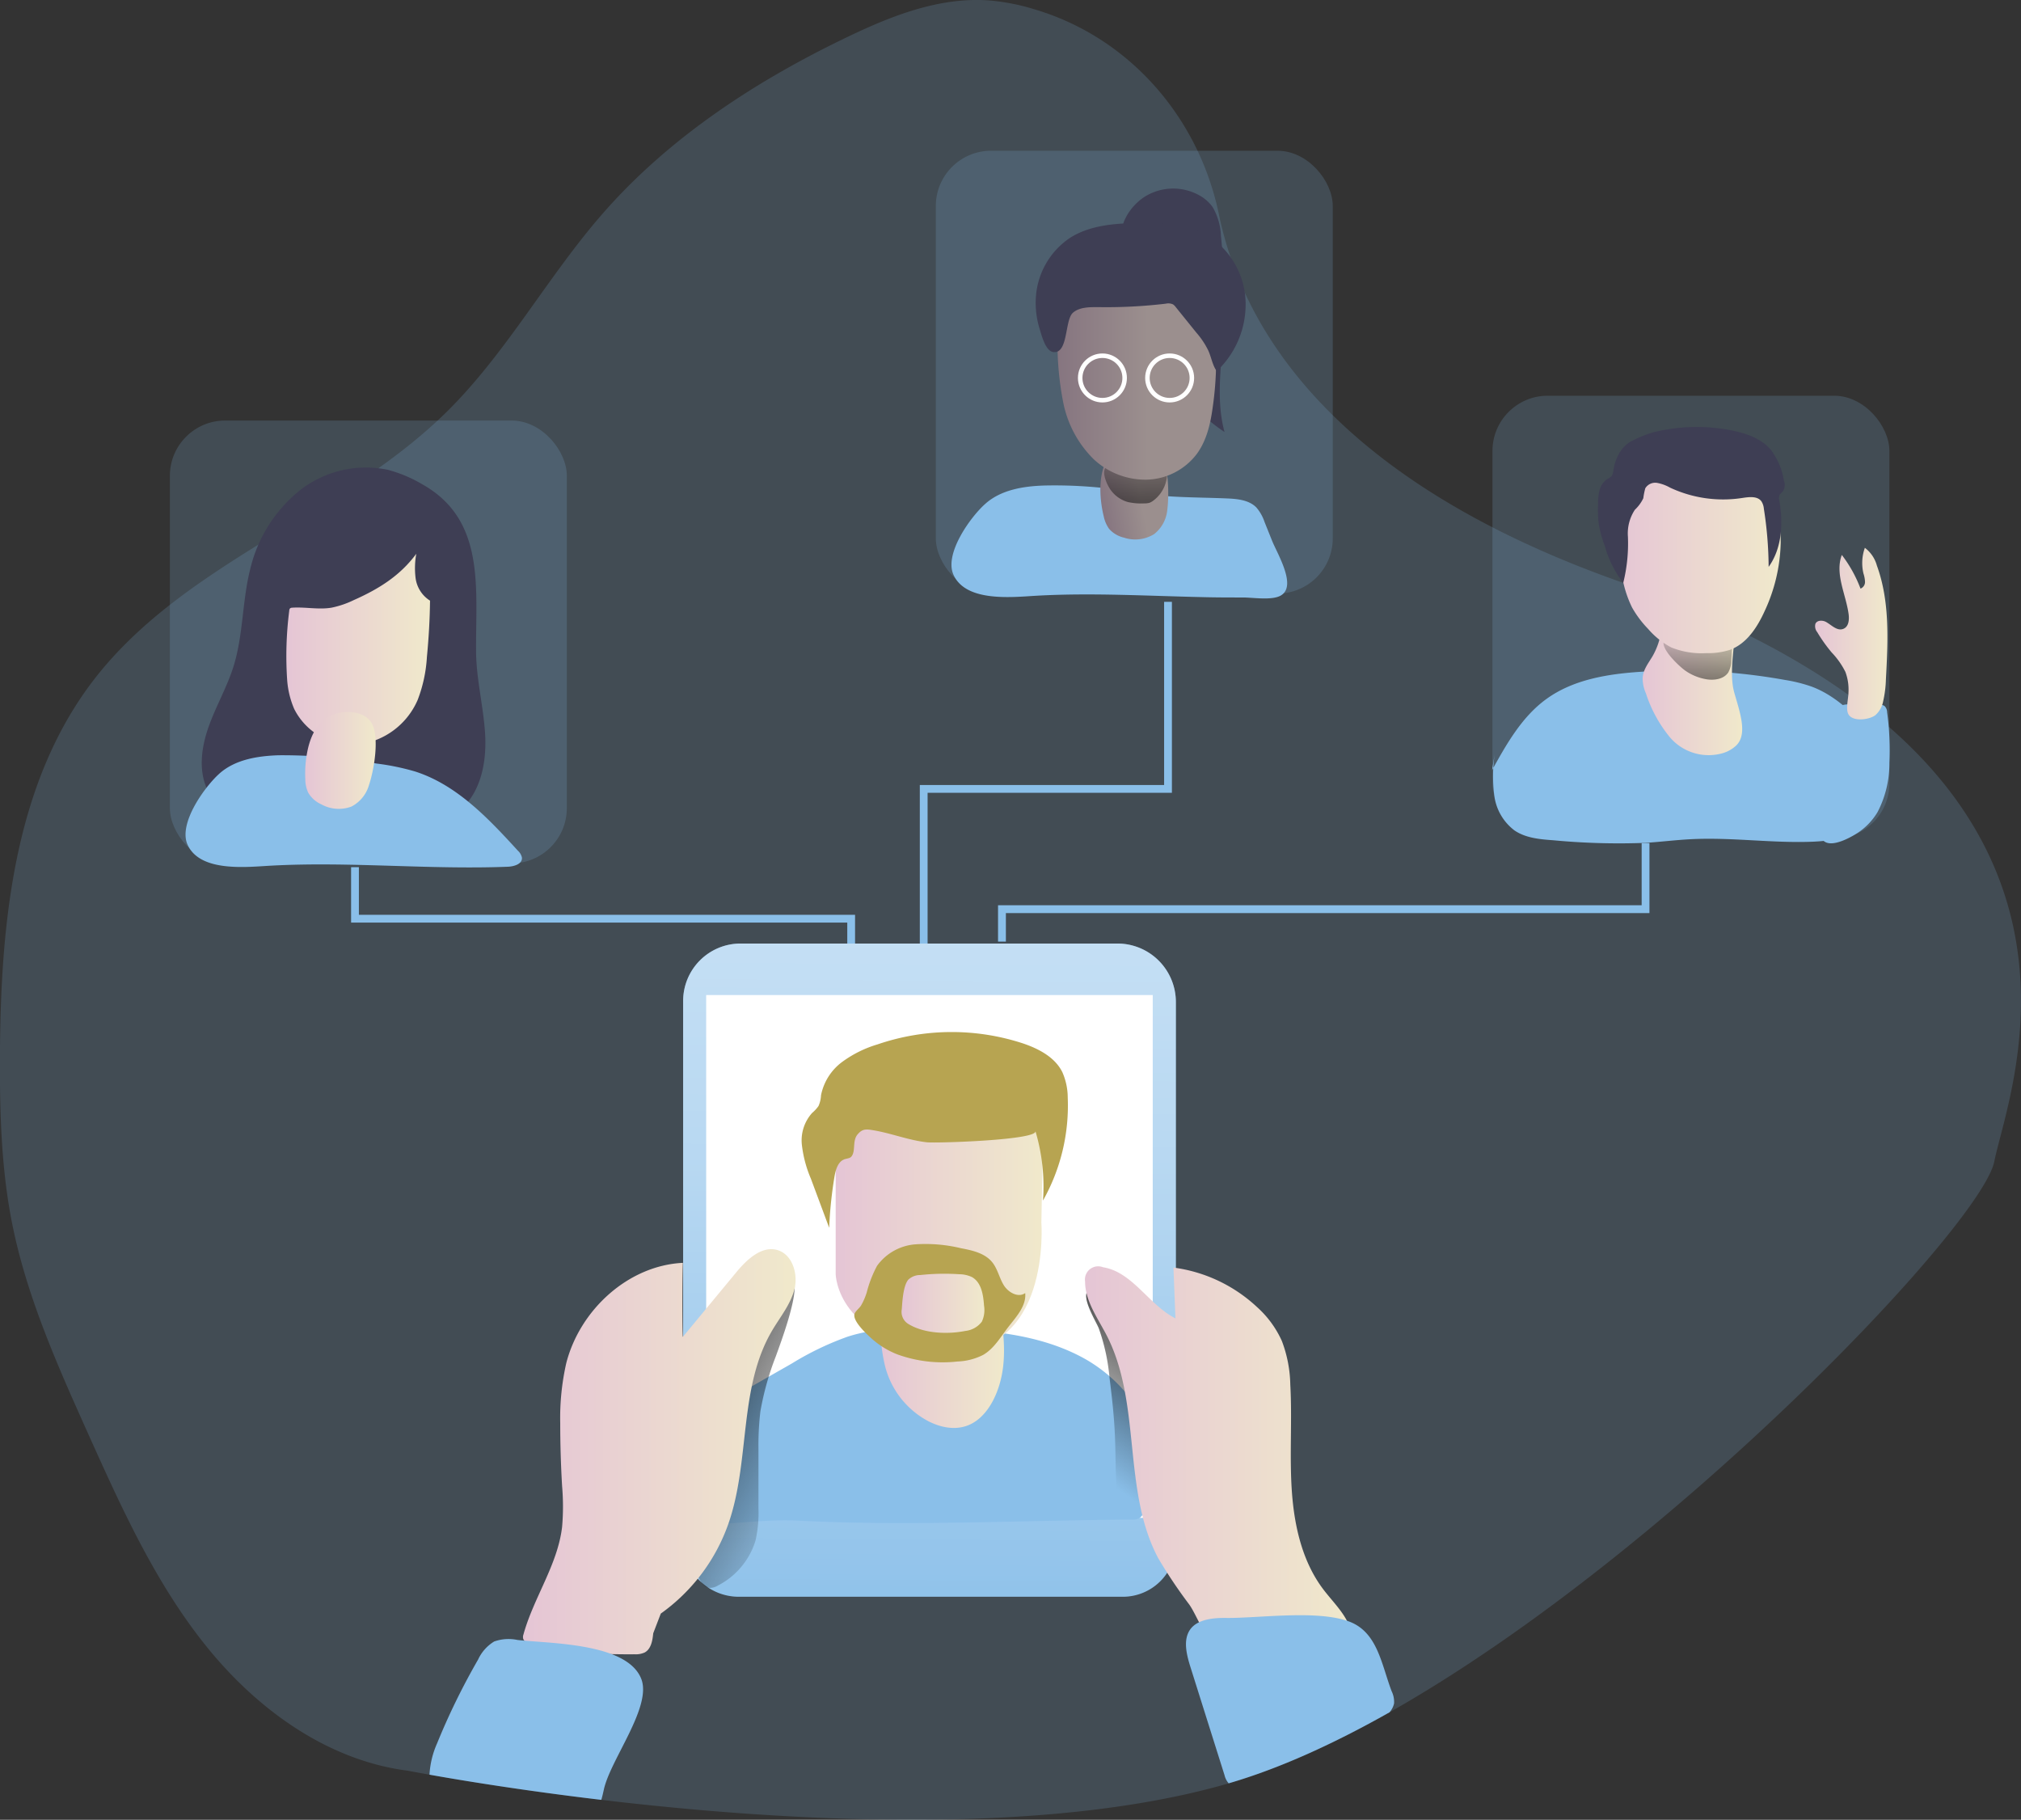 <svg id="Layer_1" data-name="Layer 1" xmlns="http://www.w3.org/2000/svg" xmlns:xlink="http://www.w3.org/1999/xlink" viewBox="0 0 376.4 338.87"><rect x="0" y="0" width="376.4" height="338.87" fill="#333333" stroke="none"/><defs><linearGradient id="linear-gradient" x1="363.66" y1="140.54" x2="382.2" y2="140.54" gradientUnits="userSpaceOnUse"><stop offset="0" stop-color="#e5c5d5"/><stop offset="0.42" stop-color="#ead4d1"/><stop offset="1" stop-color="#f0e9cb"/></linearGradient><linearGradient id="linear-gradient-2" x1="373.97" y1="130.06" x2="374.03" y2="155.23" gradientUnits="userSpaceOnUse"><stop offset="0" stop-opacity="0"/><stop offset="0.99"/></linearGradient><linearGradient id="linear-gradient-3" x1="358.42" y1="116.8" x2="389.33" y2="116.8" xlink:href="#linear-gradient"/><linearGradient id="linear-gradient-4" x1="395.77" y1="132.8" x2="409.31" y2="132.8" xlink:href="#linear-gradient"/><linearGradient id="linear-gradient-5" x1="111.04" y1="135.65" x2="137.83" y2="135.65" xlink:href="#linear-gradient"/><linearGradient id="linear-gradient-6" x1="114.57" y1="156.41" x2="127.69" y2="156.41" xlink:href="#linear-gradient"/><linearGradient id="linear-gradient-7" x1="1101.78" y1="437.2" x2="1114.89" y2="437.2" gradientTransform="translate(-902.51 -110.64) rotate(-11.04)" gradientUnits="userSpaceOnUse"><stop offset="0" stop-color="#867580"/><stop offset="0.57" stop-color="#9b8f8e"/></linearGradient><linearGradient id="linear-gradient-8" x1="269.11" y1="94.3" x2="269.7" y2="124.43" xlink:href="#linear-gradient-2"/><linearGradient id="linear-gradient-9" x1="254.67" y1="84.18" x2="284.26" y2="84.18" gradientTransform="matrix(1, 0, 0, 1, 0, 0)" xlink:href="#linear-gradient-7"/><linearGradient id="linear-gradient-10" x1="172.49" y1="317.19" x2="174.85" y2="2.37" gradientUnits="userSpaceOnUse"><stop offset="0.02" stop-color="#fff" stop-opacity="0"/><stop offset="0.32" stop-color="#fff" stop-opacity="0.39"/><stop offset="0.68" stop-color="#fff" stop-opacity="0.68"/><stop offset="1" stop-color="#fff"/></linearGradient><linearGradient id="linear-gradient-11" x1="262.37" y1="289.67" x2="285.06" y2="257.05" xlink:href="#linear-gradient-2"/><linearGradient id="linear-gradient-12" x1="213.18" y1="290.12" x2="170.32" y2="266.8" xlink:href="#linear-gradient-2"/><linearGradient id="linear-gradient-13" x1="155.13" y1="285.17" x2="205.92" y2="285.17" xlink:href="#linear-gradient"/><linearGradient id="linear-gradient-14" x1="259.81" y1="286.07" x2="309.46" y2="286.07" xlink:href="#linear-gradient"/><linearGradient id="linear-gradient-15" x1="221.6" y1="264.87" x2="244.73" y2="264.87" xlink:href="#linear-gradient"/><linearGradient id="linear-gradient-16" x1="213.38" y1="243.04" x2="252.09" y2="243.04" xlink:href="#linear-gradient"/><linearGradient id="linear-gradient-17" x1="225.68" y1="257.5" x2="241.05" y2="257.5" xlink:href="#linear-gradient"/></defs><title>Team Meeting Online</title><path d="M429.17,231.09c-2.36,11.83-60.36,73-112.65,102.59h0c-10.37,5.86-20.51,10.48-29.95,13.22-34.71,10.05-83.73,7-116.83,3.07-14.66-1.74-26.2-3.65-32-4.69-2.62-.46-4.06-.74-4.06-.74-15-1.92-28.1-11.46-37.55-23.21S80.39,295.65,74.2,281.89C68.49,269.17,62.73,256.32,60,242.65c-2.05-10.3-2.32-20.86-2.27-31.35.13-24.56,2.59-50.71,17.64-70.11,17-21.86,46.19-30.42,65.81-49.93,11.05-11,18.59-25,28.85-36.73,12.37-14.14,28.44-24.62,45.38-32.76,8.3-4,17.24-7.53,26.43-6.89a39.73,39.73,0,0,1,8.52,1.65c17.7,5.22,30.65,20.14,34.4,38.22,4.43,21.41,21.39,49.69,75.28,68.59C457.05,157.37,432,216.91,429.17,231.09Z" transform="translate(-57.74 -14.81)" fill="#8abfe9" opacity="0.18" style="isolation:isolate"/><rect x="277.96" y="73.69" width="73.93" height="82.46" rx="10.29" fill="#8abfe9" opacity="0.18" style="isolation:isolate"/><rect x="31.64" y="78.31" width="73.93" height="82.46" rx="10.29" fill="#8abfe9" opacity="0.18" style="isolation:isolate"/><path d="M335.63,158.22c2.69-4.86,5.52-9.87,10-13.16,5.05-3.72,11.55-4.76,17.8-5.16a110.76,110.76,0,0,1,26.78,1.53,28.24,28.24,0,0,1,4.95,1.24c3.93,1.47,7.14,4.38,10,7.49A13.44,13.44,0,0,1,407.8,154a13.67,13.67,0,0,1,.36,6.82c-.3,2.34-.74,4.78-2.17,6.66-2.33,3.1-6.61,3.89-10.48,4.06-7.6.33-15.2-.85-22.8-.46-2.83.14-5.66.5-8.49.68a129.85,129.85,0,0,1-17.19-.48c-2.5-.18-5.13-.41-7.21-1.82a9.67,9.67,0,0,1-3.77-6.46,28.48,28.48,0,0,1,.05-7.66" transform="translate(-57.74 -14.81)" fill="#8abfe9"/><path d="M367.17,132a13.22,13.22,0,0,1-1.65,5c-.76,1.29-1.78,2.51-1.85,4.13a7,7,0,0,0,.61,2.79,25,25,0,0,0,4.41,8.11,9.47,9.47,0,0,0,10,3,6.22,6.22,0,0,0,2.41-1.4c2.21-2.14.61-6.38-.36-9.84-1.26-4.49.73-11.1,0-13.85a6.59,6.59,0,0,0-1.65-3.23,4.2,4.2,0,0,0-3.52-.91c-3.89.49-7.5,3.78-9.2,8.38" transform="translate(-57.74 -14.81)" fill="url(#linear-gradient)"/><path d="M375.62,141.31c1.46.22,3.18-.05,4-1.28a4.86,4.86,0,0,0,.58-2.44l.29-4.85a5.2,5.2,0,0,1-3,.77c-1.71.06-3.43.08-5.14.06-1.13,0-3.46-.56-4.43.21-1.61,1.29,2.62,5.15,3.65,5.88A9.64,9.64,0,0,0,375.62,141.31Z" transform="translate(-57.74 -14.81)" fill="url(#linear-gradient-2)"/><path d="M360,122.93a21.15,21.15,0,0,0,1.7,5,19.4,19.4,0,0,0,3,4,14.71,14.71,0,0,0,4.3,3.44,15.06,15.06,0,0,0,6.5,1.06,13.23,13.23,0,0,0,4.43-.61c3.1-1.13,5.08-4.17,6.45-7.18a31.64,31.64,0,0,0,3-12.59,23.38,23.38,0,0,0-3.24-12.45,13.09,13.09,0,0,0-4.72-4.8,15.48,15.48,0,0,0-7.52-1.54,16.86,16.86,0,0,0-4.8.55,15.45,15.45,0,0,0-6.44,4.17,13.88,13.88,0,0,0-2.68,3.56C357.24,110.91,358.7,117.36,360,122.93Z" transform="translate(-57.74 -14.81)" fill="url(#linear-gradient-3)"/><path d="M360.93,114.74a30.45,30.45,0,0,1-.87,8.61,19.91,19.91,0,0,1-3.42-6.84,22,22,0,0,1-1.14-4.11,22.45,22.45,0,0,1-.13-3.67,10.81,10.81,0,0,1,.27-2.61A3.62,3.62,0,0,1,357.1,104a2.91,2.91,0,0,0,.79-.54,2.2,2.2,0,0,0,.33-1c.32-2.33,1.53-4.7,3.68-5.65a21.75,21.75,0,0,1,3.62-1.46A33.35,33.35,0,0,1,380.46,95c2.64.55,5.35,1.51,7.09,3.57a12.85,12.85,0,0,1,2.43,5.71,2.3,2.3,0,0,1-.17,2,4.77,4.77,0,0,0-.61.66,1.65,1.65,0,0,0-.06,1.14c.72,4.2.49,8.82-2,12.29a72.66,72.66,0,0,0-.89-10.82,3,3,0,0,0-.46-1.39c-.74-1-2.26-.82-3.5-.63a23.31,23.31,0,0,1-13.52-1.92,7.7,7.7,0,0,0-2.41-.88,2.16,2.16,0,0,0-2.19,1,12.62,12.62,0,0,0-.37,1.85,7.08,7.08,0,0,1-1.57,2.15A8,8,0,0,0,360.93,114.74Z" transform="translate(-57.74 -14.81)" fill="#3e3e54"/><path d="M398.67,150.07a4.4,4.4,0,0,1,.82-3.24,4.08,4.08,0,0,1,2.63-.86,38.87,38.87,0,0,1,5.71.05,1.72,1.72,0,0,1,.9.26,1.7,1.7,0,0,1,.48,1.16,53.18,53.18,0,0,1,.42,9.44,19.54,19.54,0,0,1-2.22,9.18,12,12,0,0,1-4.1,4.1c-1.27.78-4,2.2-5.52,1.5-1.78-.81-.67-3.62-.43-5q.66-3.85,1-7.76C398.6,156,398.7,153,398.67,150.07Z" transform="translate(-57.74 -14.81)" fill="#8abfe9"/><path d="M401.43,139.92a14.78,14.78,0,0,0-2.55-3.61,28.58,28.58,0,0,1-2.68-3.77,1.77,1.77,0,0,1-.35-1.57c.32-.71,1.37-.69,2-.33,1,.56,2,1.68,3.12,1.3s1.21-1.77,1.05-2.87c-.53-3.68-2.57-7.44-1.25-10.92a24.51,24.51,0,0,1,3.48,6.27,1.33,1.33,0,0,0,.84-1.24,5.72,5.72,0,0,0-.29-1.57,8.42,8.42,0,0,1,.26-4.79,6.18,6.18,0,0,1,2.24,3.31c2.44,6.7,2.07,14.05,1.68,21.17a20.8,20.8,0,0,1-.51,4.09A4.56,4.56,0,0,1,407,148c-1.19.89-4.49,1.3-5.1-.4-.37-1,.1-2.8.11-3.89A9.44,9.44,0,0,0,401.43,139.92Z" transform="translate(-57.74 -14.81)" fill="url(#linear-gradient-4)"/><path d="M136.4,105A25.43,25.43,0,0,0,130,102.3a19.93,19.93,0,0,0-16.55,3.93,26.71,26.71,0,0,0-9.13,14.65c-1.48,5.9-1.27,12.17-3.08,18-1.2,3.83-3.23,7.34-4.59,11.11s-2,8.07-.36,11.73,5.24,6,9.06,7.14,7.85,1.08,11.82,1.05l9.66-.08c6.13,0,13-.37,17.24-4.75,3.48-3.55,4.34-8.95,4-13.91s-1.59-9.85-1.66-14.82C146.29,124.52,148.3,111.68,136.4,105Z" transform="translate(-57.74 -14.81)" fill="#3e3e54"/><path d="M98.63,158.84c2.93-2.6,7.09-3.26,11-3.39A101.14,101.14,0,0,1,127.91,157a44.94,44.94,0,0,1,7.1,1.46c7.8,2.48,13.7,8.76,19.22,14.8a2.34,2.34,0,0,1,.72,1.27c.08,1.18-1.48,1.64-2.66,1.68-14.69.57-29.42-1-44.1-.2-4.46.24-13.17,1.28-15.52-3.91C90.89,168.15,95.89,161.28,98.63,158.84Z" transform="translate(-57.74 -14.81)" fill="#8abfe9"/><path d="M123.64,126.55a17.26,17.26,0,0,1-4.17,1.42c-2.4.4-4.86-.16-7.29,0a.71.71,0,0,0-.41.12.65.65,0,0,0-.16.45,66.21,66.21,0,0,0-.38,13,16.63,16.63,0,0,0,1.31,5.3,12.09,12.09,0,0,0,11.91,6.6,13.9,13.9,0,0,0,11.08-8.3,26.42,26.42,0,0,0,1.72-8c.34-3.49.54-7,.58-10.48a5.86,5.86,0,0,1-2.7-4.3,15,15,0,0,1,.14-4.43C132.27,122,128.31,124.48,123.64,126.55Z" transform="translate(-57.74 -14.81)" fill="url(#linear-gradient-5)"/><path d="M126.46,161a6.52,6.52,0,0,1-3.26,4,6.68,6.68,0,0,1-5.63-.42,5.3,5.3,0,0,1-2.43-2.17,6,6,0,0,1-.54-2.52,21,21,0,0,1,.33-4.88c.44-2.41,1.39-4.87,3.35-6.35,2.17-1.64,7-1.94,8.62.72S127.36,158.36,126.46,161Z" transform="translate(-57.74 -14.81)" fill="url(#linear-gradient-6)"/><rect x="174.29" y="28.07" width="73.93" height="82.46" rx="10.29" fill="#8abfe9" opacity="0.18" style="isolation:isolate"/><path d="M241.28,108.6c2.93-2.6,7.09-3.26,11-3.38a86.47,86.47,0,0,1,17.15,1.34c5.46.93,11.13.83,16.68,1.06,2,.08,4.23.26,5.63,1.7a8,8,0,0,1,1.51,2.68l1.41,3.51c1,2.48,4.72,8.52,1.56,10.23-1.68.91-5.2.32-7.08.33-2.51,0-5,0-7.54-.07-10.25-.22-20.51-.83-30.76-.26-4.46.25-13.17,1.28-15.52-3.9C233.54,117.91,238.54,111,241.28,108.6Z" transform="translate(-57.74 -14.81)" fill="#8abfe9"/><path d="M270.91,51.46a10,10,0,0,1,10-.38,7.41,7.41,0,0,1,2.7,2.33,11.44,11.44,0,0,1,1.52,5.31,110,110,0,0,1,.37,19.12c-.39,5.82-1.23,11.78.3,17.41a28,28,0,0,1-9.28-10.06,68.47,68.47,0,0,1-5.33-12.74c-1.35-4.08-2.37-8.26-4.15-12.16C265.57,57.08,268.22,53.18,270.91,51.46Z" transform="translate(-57.74 -14.81)" fill="#3e3e54"/><path d="M275.14,109.76a6.49,6.49,0,0,1-2.44,4.5,6.64,6.64,0,0,1-5.61.67,5.27,5.27,0,0,1-2.8-1.66,6.26,6.26,0,0,1-1-2.37,21.47,21.47,0,0,1-.61-4.85c0-2.45.44-5,2.07-6.87,1.83-2,6.48-3.25,8.6-1S275.51,107,275.14,109.76Z" transform="translate(-57.74 -14.81)" fill="url(#linear-gradient-7)"/><path d="M264.43,105.8a5.94,5.94,0,0,0,3.38,2.5,11.47,11.47,0,0,0,3,.25,3.67,3.67,0,0,0,1-.11,2.63,2.63,0,0,0,.73-.41,6.4,6.4,0,0,0,2.51-6c0-.22-4.09-.5-4.5-.54a41.46,41.46,0,0,0-4.59-.2c-.88,0-2.17-.09-2.49.95S263.86,104.9,264.43,105.8Z" transform="translate(-57.74 -14.81)" fill="url(#linear-gradient-8)"/><path d="M254.7,77.85a56.91,56.91,0,0,0,1.08,12,20.36,20.36,0,0,0,5.65,10.47,14.11,14.11,0,0,0,9.85,3.81,12.09,12.09,0,0,0,9.32-4.74c1.86-2.5,2.58-5.65,3-8.73a62.66,62.66,0,0,0,.23-16.13,12.56,12.56,0,0,0-1.1-4.37A10.82,10.82,0,0,0,277,65.53a21.06,21.06,0,0,0-11.85-.87c-8.91,1.68-9.73,8.07-10.3,8.41A29.61,29.61,0,0,0,254.7,77.85Z" transform="translate(-57.74 -14.81)" fill="url(#linear-gradient-9)"/><path d="M250.66,70.26A14.41,14.41,0,0,1,257,59.12c3.69-2.36,8.28-2.71,12.65-2.78,4.6-.08,9.45.13,13.36,2.56a15.09,15.09,0,0,1,6.72,12.84,17.08,17.08,0,0,1-5.38,12.19c-.8-1.13-1-2.56-1.56-3.82a15.05,15.05,0,0,0-2.22-3.34L276.72,72a2.24,2.24,0,0,0-.51-.51,2.13,2.13,0,0,0-1.35-.13A93.91,93.91,0,0,1,262.2,72c-1.64,0-3.47,0-4.67,1.08-1.52,1.44-.81,7.7-3.66,7.28-1.4-.2-2.12-3.06-2.47-4.19A16.38,16.38,0,0,1,250.66,70.26Z" transform="translate(-57.74 -14.81)" fill="#3e3e54"/><circle cx="205.32" cy="70.38" r="4.14" fill="none" stroke="#fff" stroke-miterlimit="10" stroke-width="0.84"/><circle cx="217.84" cy="70.38" r="4.14" fill="none" stroke="#fff" stroke-miterlimit="10" stroke-width="0.84"/><polygon points="172.76 177.47 171.31 177.47 171.31 146.18 216.81 146.18 216.81 112.07 218.26 112.07 218.26 147.63 172.76 147.63 172.76 177.47" fill="#8abfe9"/><polygon points="187.34 175.34 185.88 175.34 185.88 168.57 305.75 168.57 305.75 156.99 307.2 156.99 307.2 170.03 187.34 170.03 187.34 175.34" fill="#8abfe9"/><polygon points="159.25 177.12 157.8 177.12 157.8 171.8 65.39 171.8 65.39 161.48 66.84 161.48 66.84 170.35 159.25 170.35 159.25 177.12" fill="#8abfe9"/><path d="M137.93,175.7h70.14A10.89,10.89,0,0,1,219,186.58V287.46a9.88,9.88,0,0,1-9.88,9.88H137.6A10.37,10.37,0,0,1,127.23,287V186.4A10.7,10.7,0,0,1,137.93,175.7Z" fill="#8abfe9"/><path d="M137.93,175.7h70.14A10.89,10.89,0,0,1,219,186.58V287.46a9.88,9.88,0,0,1-9.88,9.88H137.6A10.37,10.37,0,0,1,127.23,287V186.4A10.7,10.7,0,0,1,137.93,175.7Z" fill="url(#linear-gradient-10)"/><rect x="131.52" y="185.29" width="83.17" height="97.36" fill="#fff"/><path d="M195.82,274.07l9.4-5.36a55,55,0,0,1,10.41-5c5.49-1.75,11.37-1.73,17.12-1.54,9.08.3,18.45,1.09,26.47,5.36s14.37,12.85,13.39,21.88a29.53,29.53,0,0,1-1.72,6.66,2.73,2.73,0,0,1-.87,1.4,2.66,2.66,0,0,1-1.53.31c-20.66.13-41.32,1.26-62,.2-5.44-.28-10.86.47-16.31.71-.71,0-.76-15.57-.67-16.79C189.88,277.78,192.3,276.08,195.82,274.07Z" transform="translate(-57.74 -14.81)" fill="#8abfe9"/><path d="M262.38,262.16a37.2,37.2,0,0,1,2,9.19c.44,3.54.85,7.09,1,10.66.22,4.77,0,9.58.85,14.29s2.82,9.42,6.6,12.34a2,2,0,0,0,1.72.57c.65-.2.94-.95,1.12-1.61,2.25-8.51-.2-17.44-1.38-26.16A112.58,112.58,0,0,0,272.6,270a35.18,35.18,0,0,0-2.75-7.53,17.47,17.47,0,0,0-3.74-5.25c-.93-.84-4.62-3.46-5.79-2.06S261.85,260.84,262.38,262.16Z" transform="translate(-57.74 -14.81)" fill="url(#linear-gradient-11)"/><path d="M199.36,277.63a53.6,53.6,0,0,0-.36,7.06l0,11a23.33,23.33,0,0,1-.55,6,14,14,0,0,1-7,8.37,3,3,0,0,1-1.37.44c-1.19,0-2-1.25-2.4-2.36-2.5-6.21-2.78-13.06-2.64-19.74s.68-13.41-.31-20a4.88,4.88,0,0,1,.09-2.71A4.61,4.61,0,0,1,187,263.8l10.33-5.5c2.07-1.11,6.8-8.43,8.22-5.11,1.07,2.48-2.47,11.82-3.31,14.17A53.23,53.23,0,0,0,199.36,277.63Z" transform="translate(-57.74 -14.81)" fill="url(#linear-gradient-12)"/><path d="M180.81,315.28a34.6,34.6,0,0,0,12.58-16.7c4.09-11.66,1.87-25.28,8.12-35.94,1.5-2.56,3.49-4.92,4.2-7.8s-.44-6.56-3.32-7.29-5.6,1.85-7.54,4.2l-9.93,12c-.12-1-.12-10.59,0-13.78-10.21.5-19.19,8.78-21.72,18.69a46.2,46.2,0,0,0-1.12,11.2c0,3.9.12,7.81.35,11.71a44.39,44.39,0,0,1,0,7.56c-.83,7.09-5.32,13.2-7.21,20.08a1.3,1.3,0,0,0,0,.87,1.33,1.33,0,0,0,.62.55c2.93,1.56,6.35,1.86,9.67,2s6.9.26,10.36.23a4.06,4.06,0,0,0,1.93-.33c1.2-.64,1.47-2.22,1.6-3.58" transform="translate(-57.74 -14.81)" fill="url(#linear-gradient-13)"/><path d="M273.43,304.93c-6.69-12.63-3.05-28.79-9.6-41.49-1.67-3.23-4-6.38-4-10a2.46,2.46,0,0,1,3.34-2.65c5.51.88,8.51,7,13.49,9.52l-.37-9.46a28.16,28.16,0,0,1,15.57,7.36,18.87,18.87,0,0,1,4.62,6.31,24.06,24.06,0,0,1,1.57,8.12c.37,6.61-.17,13.26.29,19.86s2,13.38,6.11,18.6c2.21,2.83,5.27,5.63,5,9.2a1.2,1.2,0,0,1-.25.76,1.35,1.35,0,0,1-1,.29q-5.9.06-11.79-.09c-3.26-.09-9.39.8-12.34-.56-2.11-1-3.37-5-4.82-7.08A90.79,90.79,0,0,1,273.43,304.93Z" transform="translate(-57.74 -14.81)" fill="url(#linear-gradient-14)"/><path d="M222.53,269a16.08,16.08,0,0,0,8.05,10.43c2.44,1.26,5.24,1.79,7.73.68,3.61-1.61,5.81-6.38,6.29-11.12s-.44-9.5-1.36-14.13a7.25,7.25,0,0,0-1.45-3.7,4.35,4.35,0,0,0-2.12-1.06c-4.24-1.12-12.95-2.23-16.35,2.18C220.73,255.61,221.58,265.08,222.53,269Z" transform="translate(-57.74 -14.81)" fill="url(#linear-gradient-15)"/><path d="M213.38,223.77v28.3s.19,12.57,20.23,14.15,18.08-23.78,18.08-23.78l.4-21S218.29,216.5,213.38,223.77Z" transform="translate(-57.74 -14.81)" fill="url(#linear-gradient-16)"/><path d="M216.33,230.15c-.28.37-.83.37-1.27.52-1.23.41-1.67,1.9-1.89,3.18a77,77,0,0,0-1,9.59l-3.41-9.15a22.45,22.45,0,0,1-1.67-6.24,7.63,7.63,0,0,1,1.91-6,6.8,6.8,0,0,0,1.18-1.28,5.53,5.53,0,0,0,.47-2,10.18,10.18,0,0,1,3.88-6.17,21.47,21.47,0,0,1,6.65-3.31,42.64,42.64,0,0,1,27.18-.15c2.91,1,5.88,2.57,7.24,5.33a11.83,11.83,0,0,1,1,4.72,36,36,0,0,1-4.61,19.18,36.06,36.06,0,0,0-1.41-12.94c.51,1.69-18.57,2.29-20.24,2.09-3.42-.39-6.56-1.67-9.9-2.23-1.24-.21-2-.34-2.87.64C216.4,227.12,217.17,229.08,216.33,230.15Z" transform="translate(-57.74 -14.81)" fill="#b7a451"/><path d="M221.09,250.52a9.7,9.7,0,0,1,7.18-4,28.18,28.18,0,0,1,8.42.72c2.15.41,4.48.92,5.85,2.62,1,1.24,1.31,2.9,2.14,4.26s2.69,2.41,4,1.48c.22,2.39-1.64,4.38-3.11,6.27s-2.67,4.05-4.72,5.24a11.4,11.4,0,0,1-4.78,1.23A24.76,24.76,0,0,1,224.82,267a15.89,15.89,0,0,1-4.62-2.82c-.92-.81-3.43-3.11-3.35-4.48,0-.59.89-1.21,1.24-1.76a11.87,11.87,0,0,0,1.08-2.48A21.79,21.79,0,0,1,221.09,250.52Z" transform="translate(-57.74 -14.81)" fill="#b7a451"/><path d="M226.89,253.12a3.2,3.2,0,0,1,2.25-.88,41.82,41.82,0,0,1,7.25-.15,5.63,5.63,0,0,1,2.37.53c1.77,1,2.11,3.31,2.25,5.31a5.08,5.08,0,0,1-.41,3,4.45,4.45,0,0,1-3.08,1.72c-3.25.65-7.61.51-10.54-1.26a2.63,2.63,0,0,1-1.29-2.76C225.8,257.16,225.94,254.3,226.89,253.12Z" transform="translate(-57.74 -14.81)" fill="url(#linear-gradient-17)"/><path d="M170.2,348.07c-.14.62-.28,1.27-.47,1.9-14.66-1.74-26.2-3.65-32-4.69a16.56,16.56,0,0,1,1.41-5.82,127.34,127.34,0,0,1,7.64-15.61,7.71,7.71,0,0,1,3-3.37,8,8,0,0,1,4.31-.29c5.79.69,20.36.47,23.06,7.2C179.27,332.56,171.4,342.49,170.2,348.07Z" transform="translate(-57.74 -14.81)" fill="#8abfe9"/><path d="M317.38,332a3.62,3.62,0,0,1-.86,1.67h0c-10.37,5.86-20.51,10.48-29.95,13.22a3.54,3.54,0,0,1-.77-1.52q-3.19-10.11-6.38-20.24c-.71-2.28-1.37-5,0-6.91s4.4-2.18,6.91-2.12c6.31,0,16.68-1.5,22.59.63,5.36,1.94,6.07,7.89,8,13A4.54,4.54,0,0,1,317.38,332Z" transform="translate(-57.74 -14.81)" fill="#8abfe9"/></svg>